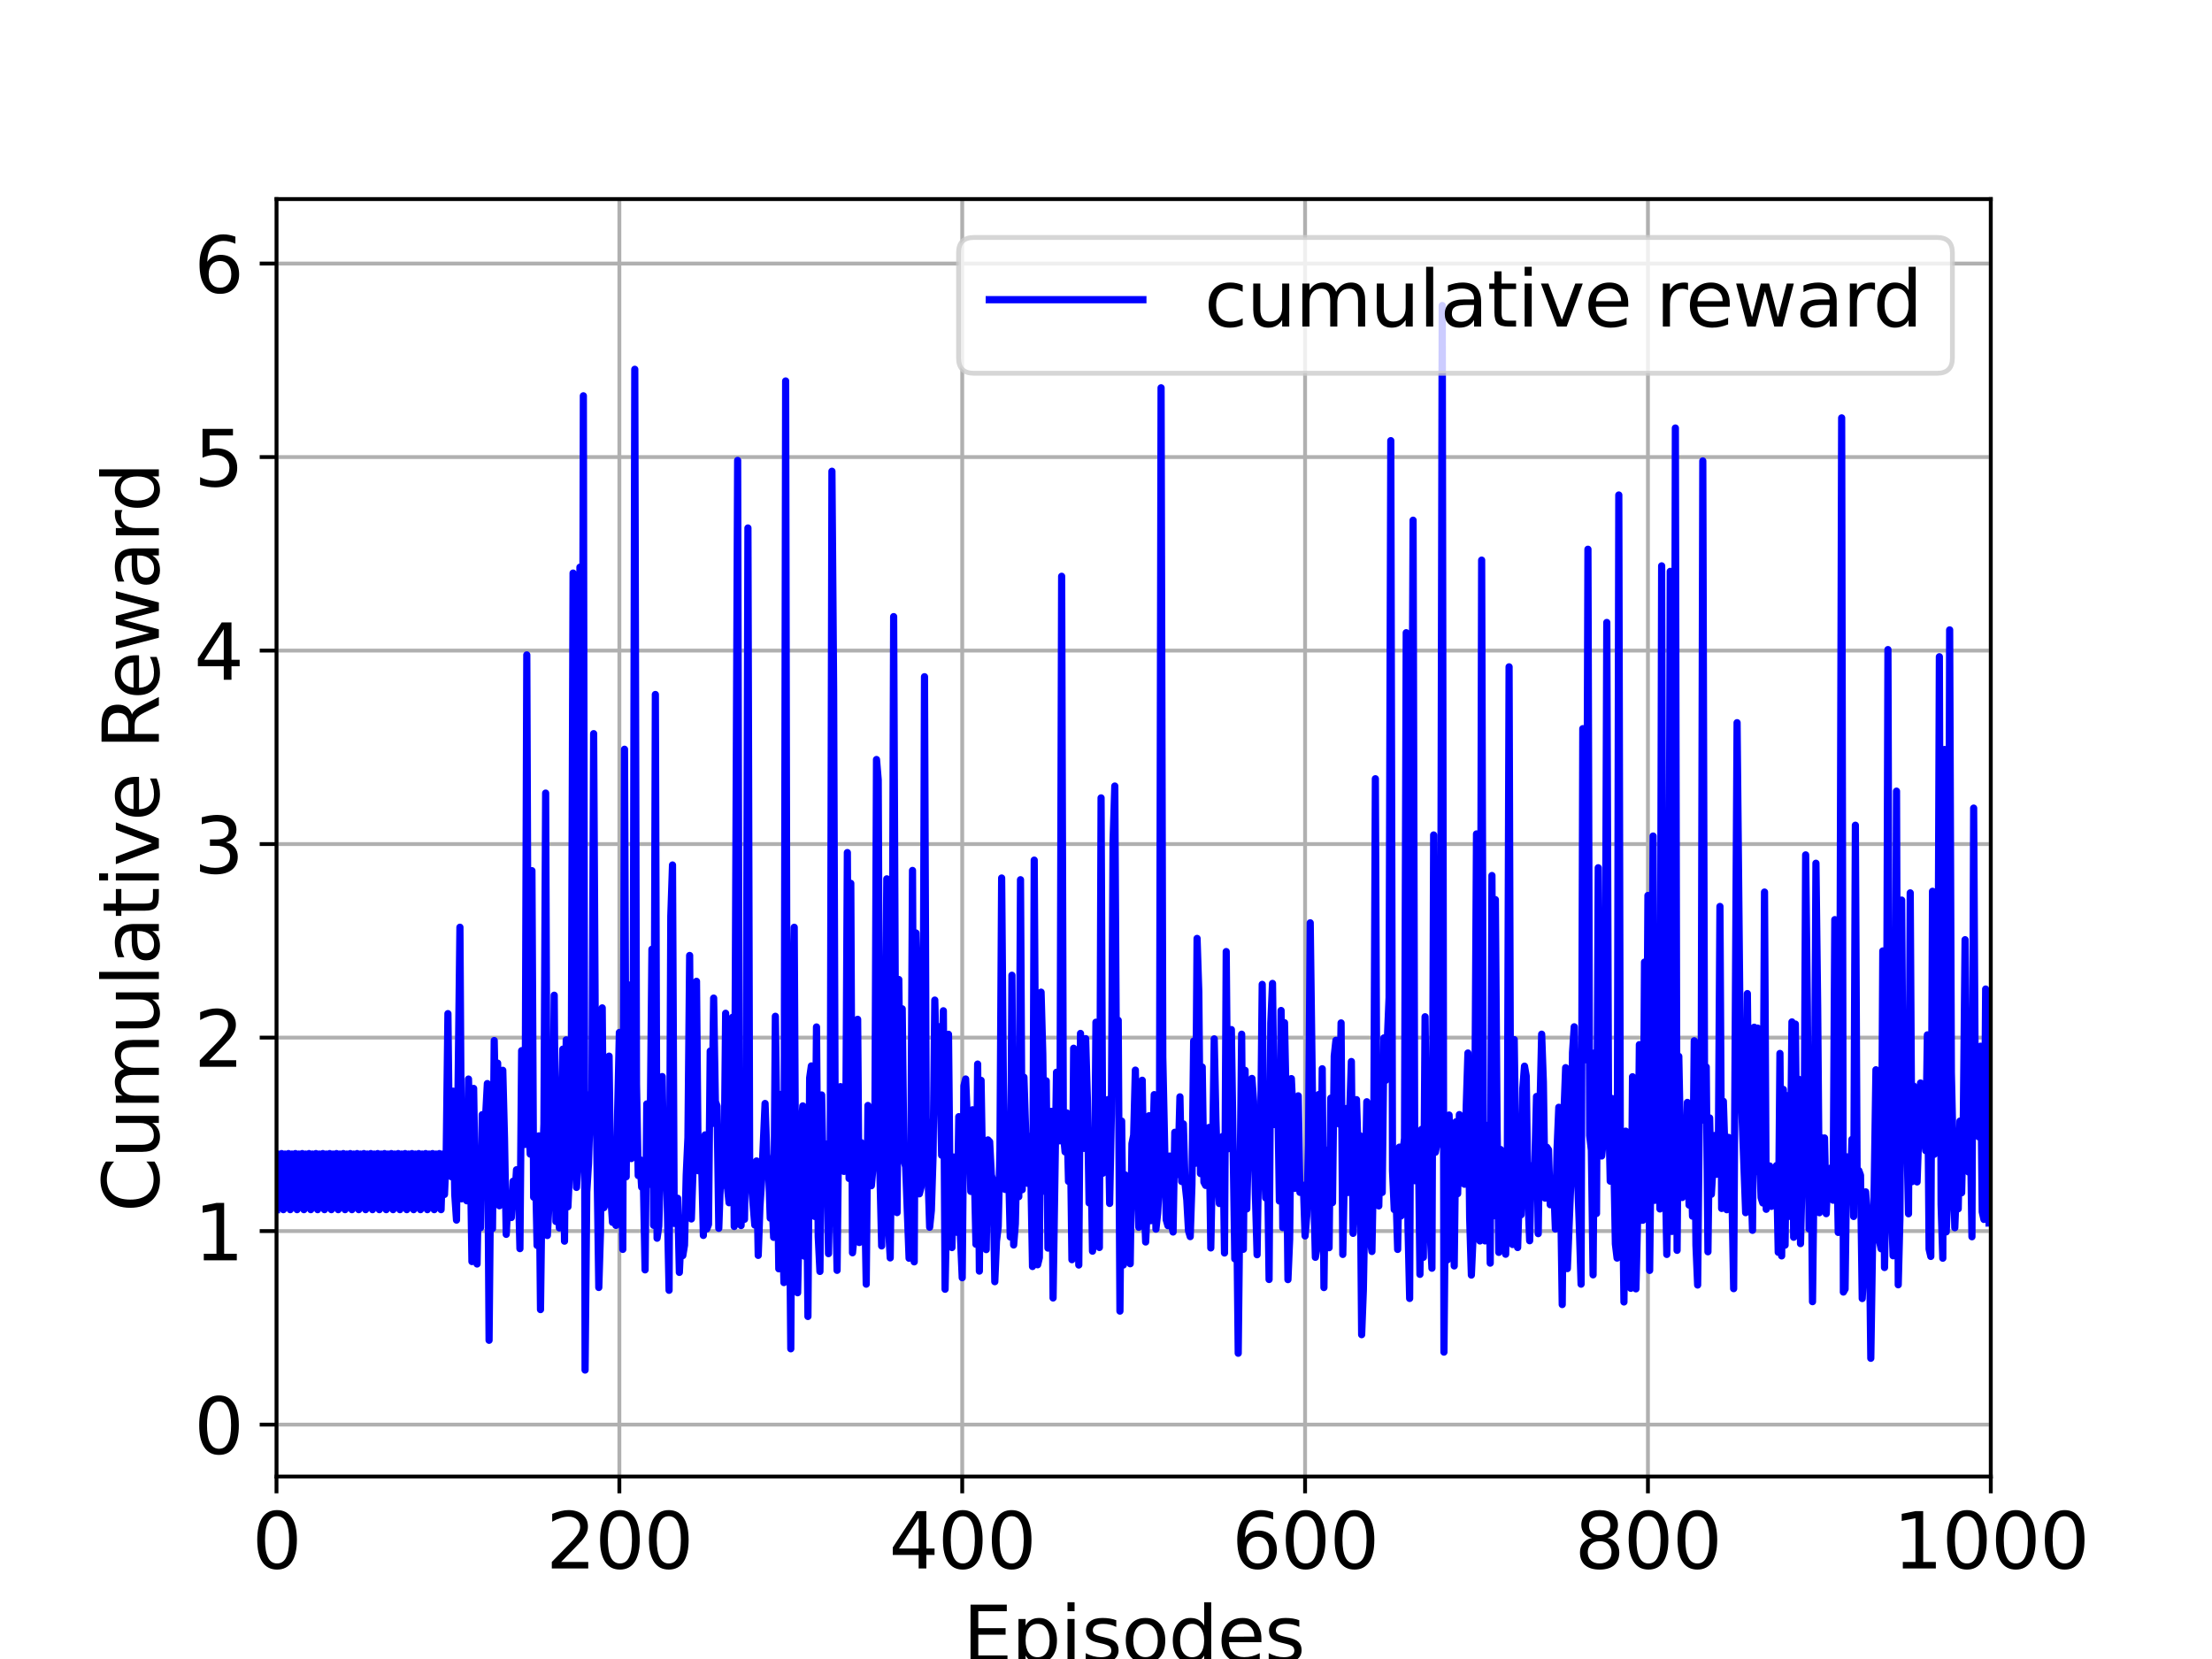 <?xml version="1.0" encoding="utf-8" standalone="no"?>
<!DOCTYPE svg PUBLIC "-//W3C//DTD SVG 1.1//EN"
  "http://www.w3.org/Graphics/SVG/1.1/DTD/svg11.dtd">
<svg xmlns:xlink="http://www.w3.org/1999/xlink" width="460.8pt" height="345.6pt" viewBox="0 0 460.8 345.6" xmlns="http://www.w3.org/2000/svg" version="1.1">
 <defs>
  <style type="text/css">*{stroke-linejoin: round; stroke-linecap: butt}</style>
 </defs>
 <g id="figure_1">
  <g id="patch_1">
   <path d="M 0 345.6 
L 460.8 345.6 
L 460.8 0 
L 0 0 
z
" style="fill: #ffffff"/>
  </g>
  <g id="axes_1">
   <g id="patch_2">
    <path d="M 57.6 307.584 
L 414.72 307.584 
L 414.72 41.472 
L 57.6 41.472 
z
" style="fill: #ffffff"/>
   </g>
   <g id="matplotlib.axis_1">
    <g id="xtick_1">
     <g id="line2d_1">
      <path d="M 57.6 307.584 
L 57.6 41.472 
" clip-path="url(#p9b726b3267)" style="fill: none; stroke: #b0b0b0; stroke-width: 0.8; stroke-linecap: square"/>
     </g>
     <g id="line2d_2">
      <defs>
       <path id="mfc0f18abd8" d="M 0 0 
L 0 3.5 
" style="stroke: #000000; stroke-width: 0.8"/>
      </defs>
      <g>
       <use xlink:href="#mfc0f18abd8" x="57.6" y="307.584" style="stroke: #000000; stroke-width: 0.8"/>
      </g>
     </g>
     <g id="text_1">
      <!-- 0 -->
      <g transform="translate(52.51 326.741)scale(0.16 -0.16)">
       <defs>
        <path id="DejaVuSans-30" d="M 2034 4250 
Q 1547 4250 1301 3770 
Q 1056 3291 1056 2328 
Q 1056 1369 1301 889 
Q 1547 409 2034 409 
Q 2525 409 2770 889 
Q 3016 1369 3016 2328 
Q 3016 3291 2770 3770 
Q 2525 4250 2034 4250 
z
M 2034 4750 
Q 2819 4750 3233 4129 
Q 3647 3509 3647 2328 
Q 3647 1150 3233 529 
Q 2819 -91 2034 -91 
Q 1250 -91 836 529 
Q 422 1150 422 2328 
Q 422 3509 836 4129 
Q 1250 4750 2034 4750 
z
" transform="scale(0.016)"/>
       </defs>
       <use xlink:href="#DejaVuSans-30"/>
      </g>
     </g>
    </g>
    <g id="xtick_2">
     <g id="line2d_3">
      <path d="M 129.024 307.584 
L 129.024 41.472 
" clip-path="url(#p9b726b3267)" style="fill: none; stroke: #b0b0b0; stroke-width: 0.8; stroke-linecap: square"/>
     </g>
     <g id="line2d_4">
      <g>
       <use xlink:href="#mfc0f18abd8" x="129.024" y="307.584" style="stroke: #000000; stroke-width: 0.8"/>
      </g>
     </g>
     <g id="text_2">
      <!-- 200 -->
      <g transform="translate(113.754 326.741)scale(0.16 -0.16)">
       <defs>
        <path id="DejaVuSans-32" d="M 1228 531 
L 3431 531 
L 3431 0 
L 469 0 
L 469 531 
Q 828 903 1448 1529 
Q 2069 2156 2228 2338 
Q 2531 2678 2651 2914 
Q 2772 3150 2772 3378 
Q 2772 3750 2511 3984 
Q 2250 4219 1831 4219 
Q 1534 4219 1204 4116 
Q 875 4013 500 3803 
L 500 4441 
Q 881 4594 1212 4672 
Q 1544 4750 1819 4750 
Q 2544 4750 2975 4387 
Q 3406 4025 3406 3419 
Q 3406 3131 3298 2873 
Q 3191 2616 2906 2266 
Q 2828 2175 2409 1742 
Q 1991 1309 1228 531 
z
" transform="scale(0.016)"/>
       </defs>
       <use xlink:href="#DejaVuSans-32"/>
       <use xlink:href="#DejaVuSans-30" x="63.623"/>
       <use xlink:href="#DejaVuSans-30" x="127.246"/>
      </g>
     </g>
    </g>
    <g id="xtick_3">
     <g id="line2d_5">
      <path d="M 200.448 307.584 
L 200.448 41.472 
" clip-path="url(#p9b726b3267)" style="fill: none; stroke: #b0b0b0; stroke-width: 0.8; stroke-linecap: square"/>
     </g>
     <g id="line2d_6">
      <g>
       <use xlink:href="#mfc0f18abd8" x="200.448" y="307.584" style="stroke: #000000; stroke-width: 0.8"/>
      </g>
     </g>
     <g id="text_3">
      <!-- 400 -->
      <g transform="translate(185.178 326.741)scale(0.16 -0.16)">
       <defs>
        <path id="DejaVuSans-34" d="M 2419 4116 
L 825 1625 
L 2419 1625 
L 2419 4116 
z
M 2253 4666 
L 3047 4666 
L 3047 1625 
L 3713 1625 
L 3713 1100 
L 3047 1100 
L 3047 0 
L 2419 0 
L 2419 1100 
L 313 1100 
L 313 1709 
L 2253 4666 
z
" transform="scale(0.016)"/>
       </defs>
       <use xlink:href="#DejaVuSans-34"/>
       <use xlink:href="#DejaVuSans-30" x="63.623"/>
       <use xlink:href="#DejaVuSans-30" x="127.246"/>
      </g>
     </g>
    </g>
    <g id="xtick_4">
     <g id="line2d_7">
      <path d="M 271.872 307.584 
L 271.872 41.472 
" clip-path="url(#p9b726b3267)" style="fill: none; stroke: #b0b0b0; stroke-width: 0.8; stroke-linecap: square"/>
     </g>
     <g id="line2d_8">
      <g>
       <use xlink:href="#mfc0f18abd8" x="271.872" y="307.584" style="stroke: #000000; stroke-width: 0.8"/>
      </g>
     </g>
     <g id="text_4">
      <!-- 600 -->
      <g transform="translate(256.602 326.741)scale(0.16 -0.16)">
       <defs>
        <path id="DejaVuSans-36" d="M 2113 2584 
Q 1688 2584 1439 2293 
Q 1191 2003 1191 1497 
Q 1191 994 1439 701 
Q 1688 409 2113 409 
Q 2538 409 2786 701 
Q 3034 994 3034 1497 
Q 3034 2003 2786 2293 
Q 2538 2584 2113 2584 
z
M 3366 4563 
L 3366 3988 
Q 3128 4100 2886 4159 
Q 2644 4219 2406 4219 
Q 1781 4219 1451 3797 
Q 1122 3375 1075 2522 
Q 1259 2794 1537 2939 
Q 1816 3084 2150 3084 
Q 2853 3084 3261 2657 
Q 3669 2231 3669 1497 
Q 3669 778 3244 343 
Q 2819 -91 2113 -91 
Q 1303 -91 875 529 
Q 447 1150 447 2328 
Q 447 3434 972 4092 
Q 1497 4750 2381 4750 
Q 2619 4750 2861 4703 
Q 3103 4656 3366 4563 
z
" transform="scale(0.016)"/>
       </defs>
       <use xlink:href="#DejaVuSans-36"/>
       <use xlink:href="#DejaVuSans-30" x="63.623"/>
       <use xlink:href="#DejaVuSans-30" x="127.246"/>
      </g>
     </g>
    </g>
    <g id="xtick_5">
     <g id="line2d_9">
      <path d="M 343.296 307.584 
L 343.296 41.472 
" clip-path="url(#p9b726b3267)" style="fill: none; stroke: #b0b0b0; stroke-width: 0.8; stroke-linecap: square"/>
     </g>
     <g id="line2d_10">
      <g>
       <use xlink:href="#mfc0f18abd8" x="343.296" y="307.584" style="stroke: #000000; stroke-width: 0.8"/>
      </g>
     </g>
     <g id="text_5">
      <!-- 800 -->
      <g transform="translate(328.026 326.741)scale(0.16 -0.16)">
       <defs>
        <path id="DejaVuSans-38" d="M 2034 2216 
Q 1584 2216 1326 1975 
Q 1069 1734 1069 1313 
Q 1069 891 1326 650 
Q 1584 409 2034 409 
Q 2484 409 2743 651 
Q 3003 894 3003 1313 
Q 3003 1734 2745 1975 
Q 2488 2216 2034 2216 
z
M 1403 2484 
Q 997 2584 770 2862 
Q 544 3141 544 3541 
Q 544 4100 942 4425 
Q 1341 4750 2034 4750 
Q 2731 4750 3128 4425 
Q 3525 4100 3525 3541 
Q 3525 3141 3298 2862 
Q 3072 2584 2669 2484 
Q 3125 2378 3379 2068 
Q 3634 1759 3634 1313 
Q 3634 634 3220 271 
Q 2806 -91 2034 -91 
Q 1263 -91 848 271 
Q 434 634 434 1313 
Q 434 1759 690 2068 
Q 947 2378 1403 2484 
z
M 1172 3481 
Q 1172 3119 1398 2916 
Q 1625 2713 2034 2713 
Q 2441 2713 2670 2916 
Q 2900 3119 2900 3481 
Q 2900 3844 2670 4047 
Q 2441 4250 2034 4250 
Q 1625 4250 1398 4047 
Q 1172 3844 1172 3481 
z
" transform="scale(0.016)"/>
       </defs>
       <use xlink:href="#DejaVuSans-38"/>
       <use xlink:href="#DejaVuSans-30" x="63.623"/>
       <use xlink:href="#DejaVuSans-30" x="127.246"/>
      </g>
     </g>
    </g>
    <g id="xtick_6">
     <g id="line2d_11">
      <path d="M 414.72 307.584 
L 414.72 41.472 
" clip-path="url(#p9b726b3267)" style="fill: none; stroke: #b0b0b0; stroke-width: 0.8; stroke-linecap: square"/>
     </g>
     <g id="line2d_12">
      <g>
       <use xlink:href="#mfc0f18abd8" x="414.72" y="307.584" style="stroke: #000000; stroke-width: 0.8"/>
      </g>
     </g>
     <g id="text_6">
      <!-- 1000 -->
      <g transform="translate(394.36 326.741)scale(0.16 -0.16)">
       <defs>
        <path id="DejaVuSans-31" d="M 794 531 
L 1825 531 
L 1825 4091 
L 703 3866 
L 703 4441 
L 1819 4666 
L 2450 4666 
L 2450 531 
L 3481 531 
L 3481 0 
L 794 0 
L 794 531 
z
" transform="scale(0.016)"/>
       </defs>
       <use xlink:href="#DejaVuSans-31"/>
       <use xlink:href="#DejaVuSans-30" x="63.623"/>
       <use xlink:href="#DejaVuSans-30" x="127.246"/>
       <use xlink:href="#DejaVuSans-30" x="190.869"/>
      </g>
     </g>
    </g>
    <g id="text_7">
     <!-- Episodes -->
     <g transform="translate(200.572 346.226)scale(0.16 -0.16)">
      <defs>
       <path id="DejaVuSans-45" d="M 628 4666 
L 3578 4666 
L 3578 4134 
L 1259 4134 
L 1259 2753 
L 3481 2753 
L 3481 2222 
L 1259 2222 
L 1259 531 
L 3634 531 
L 3634 0 
L 628 0 
L 628 4666 
z
" transform="scale(0.016)"/>
       <path id="DejaVuSans-70" d="M 1159 525 
L 1159 -1331 
L 581 -1331 
L 581 3500 
L 1159 3500 
L 1159 2969 
Q 1341 3281 1617 3432 
Q 1894 3584 2278 3584 
Q 2916 3584 3314 3078 
Q 3713 2572 3713 1747 
Q 3713 922 3314 415 
Q 2916 -91 2278 -91 
Q 1894 -91 1617 61 
Q 1341 213 1159 525 
z
M 3116 1747 
Q 3116 2381 2855 2742 
Q 2594 3103 2138 3103 
Q 1681 3103 1420 2742 
Q 1159 2381 1159 1747 
Q 1159 1113 1420 752 
Q 1681 391 2138 391 
Q 2594 391 2855 752 
Q 3116 1113 3116 1747 
z
" transform="scale(0.016)"/>
       <path id="DejaVuSans-69" d="M 603 3500 
L 1178 3500 
L 1178 0 
L 603 0 
L 603 3500 
z
M 603 4863 
L 1178 4863 
L 1178 4134 
L 603 4134 
L 603 4863 
z
" transform="scale(0.016)"/>
       <path id="DejaVuSans-73" d="M 2834 3397 
L 2834 2853 
Q 2591 2978 2328 3040 
Q 2066 3103 1784 3103 
Q 1356 3103 1142 2972 
Q 928 2841 928 2578 
Q 928 2378 1081 2264 
Q 1234 2150 1697 2047 
L 1894 2003 
Q 2506 1872 2764 1633 
Q 3022 1394 3022 966 
Q 3022 478 2636 193 
Q 2250 -91 1575 -91 
Q 1294 -91 989 -36 
Q 684 19 347 128 
L 347 722 
Q 666 556 975 473 
Q 1284 391 1588 391 
Q 1994 391 2212 530 
Q 2431 669 2431 922 
Q 2431 1156 2273 1281 
Q 2116 1406 1581 1522 
L 1381 1569 
Q 847 1681 609 1914 
Q 372 2147 372 2553 
Q 372 3047 722 3315 
Q 1072 3584 1716 3584 
Q 2034 3584 2315 3537 
Q 2597 3491 2834 3397 
z
" transform="scale(0.016)"/>
       <path id="DejaVuSans-6f" d="M 1959 3097 
Q 1497 3097 1228 2736 
Q 959 2375 959 1747 
Q 959 1119 1226 758 
Q 1494 397 1959 397 
Q 2419 397 2687 759 
Q 2956 1122 2956 1747 
Q 2956 2369 2687 2733 
Q 2419 3097 1959 3097 
z
M 1959 3584 
Q 2709 3584 3137 3096 
Q 3566 2609 3566 1747 
Q 3566 888 3137 398 
Q 2709 -91 1959 -91 
Q 1206 -91 779 398 
Q 353 888 353 1747 
Q 353 2609 779 3096 
Q 1206 3584 1959 3584 
z
" transform="scale(0.016)"/>
       <path id="DejaVuSans-64" d="M 2906 2969 
L 2906 4863 
L 3481 4863 
L 3481 0 
L 2906 0 
L 2906 525 
Q 2725 213 2448 61 
Q 2172 -91 1784 -91 
Q 1150 -91 751 415 
Q 353 922 353 1747 
Q 353 2572 751 3078 
Q 1150 3584 1784 3584 
Q 2172 3584 2448 3432 
Q 2725 3281 2906 2969 
z
M 947 1747 
Q 947 1113 1208 752 
Q 1469 391 1925 391 
Q 2381 391 2643 752 
Q 2906 1113 2906 1747 
Q 2906 2381 2643 2742 
Q 2381 3103 1925 3103 
Q 1469 3103 1208 2742 
Q 947 2381 947 1747 
z
" transform="scale(0.016)"/>
       <path id="DejaVuSans-65" d="M 3597 1894 
L 3597 1613 
L 953 1613 
Q 991 1019 1311 708 
Q 1631 397 2203 397 
Q 2534 397 2845 478 
Q 3156 559 3463 722 
L 3463 178 
Q 3153 47 2828 -22 
Q 2503 -91 2169 -91 
Q 1331 -91 842 396 
Q 353 884 353 1716 
Q 353 2575 817 3079 
Q 1281 3584 2069 3584 
Q 2775 3584 3186 3129 
Q 3597 2675 3597 1894 
z
M 3022 2063 
Q 3016 2534 2758 2815 
Q 2500 3097 2075 3097 
Q 1594 3097 1305 2825 
Q 1016 2553 972 2059 
L 3022 2063 
z
" transform="scale(0.016)"/>
      </defs>
      <use xlink:href="#DejaVuSans-45"/>
      <use xlink:href="#DejaVuSans-70" x="63.184"/>
      <use xlink:href="#DejaVuSans-69" x="126.66"/>
      <use xlink:href="#DejaVuSans-73" x="154.443"/>
      <use xlink:href="#DejaVuSans-6f" x="206.543"/>
      <use xlink:href="#DejaVuSans-64" x="267.725"/>
      <use xlink:href="#DejaVuSans-65" x="331.201"/>
      <use xlink:href="#DejaVuSans-73" x="392.725"/>
     </g>
    </g>
   </g>
   <g id="matplotlib.axis_2">
    <g id="ytick_1">
     <g id="line2d_13">
      <path d="M 57.6 296.773 
L 414.72 296.773 
" clip-path="url(#p9b726b3267)" style="fill: none; stroke: #b0b0b0; stroke-width: 0.8; stroke-linecap: square"/>
     </g>
     <g id="line2d_14">
      <defs>
       <path id="m0e1af1f85c" d="M 0 0 
L -3.5 0 
" style="stroke: #000000; stroke-width: 0.8"/>
      </defs>
      <g>
       <use xlink:href="#m0e1af1f85c" x="57.6" y="296.773" style="stroke: #000000; stroke-width: 0.8"/>
      </g>
     </g>
     <g id="text_8">
      <!-- 0 -->
      <g transform="translate(40.42 302.852)scale(0.16 -0.16)">
       <use xlink:href="#DejaVuSans-30"/>
      </g>
     </g>
    </g>
    <g id="ytick_2">
     <g id="line2d_15">
      <path d="M 57.6 256.462 
L 414.72 256.462 
" clip-path="url(#p9b726b3267)" style="fill: none; stroke: #b0b0b0; stroke-width: 0.8; stroke-linecap: square"/>
     </g>
     <g id="line2d_16">
      <g>
       <use xlink:href="#m0e1af1f85c" x="57.6" y="256.462" style="stroke: #000000; stroke-width: 0.8"/>
      </g>
     </g>
     <g id="text_9">
      <!-- 1 -->
      <g transform="translate(40.42 262.54)scale(0.16 -0.16)">
       <use xlink:href="#DejaVuSans-31"/>
      </g>
     </g>
    </g>
    <g id="ytick_3">
     <g id="line2d_17">
      <path d="M 57.6 216.15 
L 414.72 216.15 
" clip-path="url(#p9b726b3267)" style="fill: none; stroke: #b0b0b0; stroke-width: 0.8; stroke-linecap: square"/>
     </g>
     <g id="line2d_18">
      <g>
       <use xlink:href="#m0e1af1f85c" x="57.6" y="216.15" style="stroke: #000000; stroke-width: 0.8"/>
      </g>
     </g>
     <g id="text_10">
      <!-- 2 -->
      <g transform="translate(40.42 222.229)scale(0.16 -0.16)">
       <use xlink:href="#DejaVuSans-32"/>
      </g>
     </g>
    </g>
    <g id="ytick_4">
     <g id="line2d_19">
      <path d="M 57.6 175.838 
L 414.72 175.838 
" clip-path="url(#p9b726b3267)" style="fill: none; stroke: #b0b0b0; stroke-width: 0.8; stroke-linecap: square"/>
     </g>
     <g id="line2d_20">
      <g>
       <use xlink:href="#m0e1af1f85c" x="57.6" y="175.838" style="stroke: #000000; stroke-width: 0.8"/>
      </g>
     </g>
     <g id="text_11">
      <!-- 3 -->
      <g transform="translate(40.42 181.917)scale(0.16 -0.16)">
       <defs>
        <path id="DejaVuSans-33" d="M 2597 2516 
Q 3050 2419 3304 2112 
Q 3559 1806 3559 1356 
Q 3559 666 3084 287 
Q 2609 -91 1734 -91 
Q 1441 -91 1130 -33 
Q 819 25 488 141 
L 488 750 
Q 750 597 1062 519 
Q 1375 441 1716 441 
Q 2309 441 2620 675 
Q 2931 909 2931 1356 
Q 2931 1769 2642 2001 
Q 2353 2234 1838 2234 
L 1294 2234 
L 1294 2753 
L 1863 2753 
Q 2328 2753 2575 2939 
Q 2822 3125 2822 3475 
Q 2822 3834 2567 4026 
Q 2313 4219 1838 4219 
Q 1578 4219 1281 4162 
Q 984 4106 628 3988 
L 628 4550 
Q 988 4650 1302 4700 
Q 1616 4750 1894 4750 
Q 2613 4750 3031 4423 
Q 3450 4097 3450 3541 
Q 3450 3153 3228 2886 
Q 3006 2619 2597 2516 
z
" transform="scale(0.016)"/>
       </defs>
       <use xlink:href="#DejaVuSans-33"/>
      </g>
     </g>
    </g>
    <g id="ytick_5">
     <g id="line2d_21">
      <path d="M 57.6 135.527 
L 414.72 135.527 
" clip-path="url(#p9b726b3267)" style="fill: none; stroke: #b0b0b0; stroke-width: 0.8; stroke-linecap: square"/>
     </g>
     <g id="line2d_22">
      <g>
       <use xlink:href="#m0e1af1f85c" x="57.6" y="135.527" style="stroke: #000000; stroke-width: 0.8"/>
      </g>
     </g>
     <g id="text_12">
      <!-- 4 -->
      <g transform="translate(40.42 141.605)scale(0.16 -0.16)">
       <use xlink:href="#DejaVuSans-34"/>
      </g>
     </g>
    </g>
    <g id="ytick_6">
     <g id="line2d_23">
      <path d="M 57.6 95.215 
L 414.72 95.215 
" clip-path="url(#p9b726b3267)" style="fill: none; stroke: #b0b0b0; stroke-width: 0.8; stroke-linecap: square"/>
     </g>
     <g id="line2d_24">
      <g>
       <use xlink:href="#m0e1af1f85c" x="57.6" y="95.215" style="stroke: #000000; stroke-width: 0.8"/>
      </g>
     </g>
     <g id="text_13">
      <!-- 5 -->
      <g transform="translate(40.42 101.294)scale(0.16 -0.16)">
       <defs>
        <path id="DejaVuSans-35" d="M 691 4666 
L 3169 4666 
L 3169 4134 
L 1269 4134 
L 1269 2991 
Q 1406 3038 1543 3061 
Q 1681 3084 1819 3084 
Q 2600 3084 3056 2656 
Q 3513 2228 3513 1497 
Q 3513 744 3044 326 
Q 2575 -91 1722 -91 
Q 1428 -91 1123 -41 
Q 819 9 494 109 
L 494 744 
Q 775 591 1075 516 
Q 1375 441 1709 441 
Q 2250 441 2565 725 
Q 2881 1009 2881 1497 
Q 2881 1984 2565 2268 
Q 2250 2553 1709 2553 
Q 1456 2553 1204 2497 
Q 953 2441 691 2322 
L 691 4666 
z
" transform="scale(0.016)"/>
       </defs>
       <use xlink:href="#DejaVuSans-35"/>
      </g>
     </g>
    </g>
    <g id="ytick_7">
     <g id="line2d_25">
      <path d="M 57.6 54.903 
L 414.72 54.903 
" clip-path="url(#p9b726b3267)" style="fill: none; stroke: #b0b0b0; stroke-width: 0.8; stroke-linecap: square"/>
     </g>
     <g id="line2d_26">
      <g>
       <use xlink:href="#m0e1af1f85c" x="57.6" y="54.903" style="stroke: #000000; stroke-width: 0.8"/>
      </g>
     </g>
     <g id="text_14">
      <!-- 6 -->
      <g transform="translate(40.42 60.982)scale(0.16 -0.16)">
       <use xlink:href="#DejaVuSans-36"/>
      </g>
     </g>
    </g>
    <g id="text_15">
     <!-- Cumulative Reward -->
     <g transform="translate(33.093 252.524)rotate(-90)scale(0.16 -0.16)">
      <defs>
       <path id="DejaVuSans-43" d="M 4122 4306 
L 4122 3641 
Q 3803 3938 3442 4084 
Q 3081 4231 2675 4231 
Q 1875 4231 1450 3742 
Q 1025 3253 1025 2328 
Q 1025 1406 1450 917 
Q 1875 428 2675 428 
Q 3081 428 3442 575 
Q 3803 722 4122 1019 
L 4122 359 
Q 3791 134 3420 21 
Q 3050 -91 2638 -91 
Q 1578 -91 968 557 
Q 359 1206 359 2328 
Q 359 3453 968 4101 
Q 1578 4750 2638 4750 
Q 3056 4750 3426 4639 
Q 3797 4528 4122 4306 
z
" transform="scale(0.016)"/>
       <path id="DejaVuSans-75" d="M 544 1381 
L 544 3500 
L 1119 3500 
L 1119 1403 
Q 1119 906 1312 657 
Q 1506 409 1894 409 
Q 2359 409 2629 706 
Q 2900 1003 2900 1516 
L 2900 3500 
L 3475 3500 
L 3475 0 
L 2900 0 
L 2900 538 
Q 2691 219 2414 64 
Q 2138 -91 1772 -91 
Q 1169 -91 856 284 
Q 544 659 544 1381 
z
M 1991 3584 
L 1991 3584 
z
" transform="scale(0.016)"/>
       <path id="DejaVuSans-6d" d="M 3328 2828 
Q 3544 3216 3844 3400 
Q 4144 3584 4550 3584 
Q 5097 3584 5394 3201 
Q 5691 2819 5691 2113 
L 5691 0 
L 5113 0 
L 5113 2094 
Q 5113 2597 4934 2840 
Q 4756 3084 4391 3084 
Q 3944 3084 3684 2787 
Q 3425 2491 3425 1978 
L 3425 0 
L 2847 0 
L 2847 2094 
Q 2847 2600 2669 2842 
Q 2491 3084 2119 3084 
Q 1678 3084 1418 2786 
Q 1159 2488 1159 1978 
L 1159 0 
L 581 0 
L 581 3500 
L 1159 3500 
L 1159 2956 
Q 1356 3278 1631 3431 
Q 1906 3584 2284 3584 
Q 2666 3584 2933 3390 
Q 3200 3197 3328 2828 
z
" transform="scale(0.016)"/>
       <path id="DejaVuSans-6c" d="M 603 4863 
L 1178 4863 
L 1178 0 
L 603 0 
L 603 4863 
z
" transform="scale(0.016)"/>
       <path id="DejaVuSans-61" d="M 2194 1759 
Q 1497 1759 1228 1600 
Q 959 1441 959 1056 
Q 959 750 1161 570 
Q 1363 391 1709 391 
Q 2188 391 2477 730 
Q 2766 1069 2766 1631 
L 2766 1759 
L 2194 1759 
z
M 3341 1997 
L 3341 0 
L 2766 0 
L 2766 531 
Q 2569 213 2275 61 
Q 1981 -91 1556 -91 
Q 1019 -91 701 211 
Q 384 513 384 1019 
Q 384 1609 779 1909 
Q 1175 2209 1959 2209 
L 2766 2209 
L 2766 2266 
Q 2766 2663 2505 2880 
Q 2244 3097 1772 3097 
Q 1472 3097 1187 3025 
Q 903 2953 641 2809 
L 641 3341 
Q 956 3463 1253 3523 
Q 1550 3584 1831 3584 
Q 2591 3584 2966 3190 
Q 3341 2797 3341 1997 
z
" transform="scale(0.016)"/>
       <path id="DejaVuSans-74" d="M 1172 4494 
L 1172 3500 
L 2356 3500 
L 2356 3053 
L 1172 3053 
L 1172 1153 
Q 1172 725 1289 603 
Q 1406 481 1766 481 
L 2356 481 
L 2356 0 
L 1766 0 
Q 1100 0 847 248 
Q 594 497 594 1153 
L 594 3053 
L 172 3053 
L 172 3500 
L 594 3500 
L 594 4494 
L 1172 4494 
z
" transform="scale(0.016)"/>
       <path id="DejaVuSans-76" d="M 191 3500 
L 800 3500 
L 1894 563 
L 2988 3500 
L 3597 3500 
L 2284 0 
L 1503 0 
L 191 3500 
z
" transform="scale(0.016)"/>
       <path id="DejaVuSans-20" transform="scale(0.016)"/>
       <path id="DejaVuSans-52" d="M 2841 2188 
Q 3044 2119 3236 1894 
Q 3428 1669 3622 1275 
L 4263 0 
L 3584 0 
L 2988 1197 
Q 2756 1666 2539 1819 
Q 2322 1972 1947 1972 
L 1259 1972 
L 1259 0 
L 628 0 
L 628 4666 
L 2053 4666 
Q 2853 4666 3247 4331 
Q 3641 3997 3641 3322 
Q 3641 2881 3436 2590 
Q 3231 2300 2841 2188 
z
M 1259 4147 
L 1259 2491 
L 2053 2491 
Q 2509 2491 2742 2702 
Q 2975 2913 2975 3322 
Q 2975 3731 2742 3939 
Q 2509 4147 2053 4147 
L 1259 4147 
z
" transform="scale(0.016)"/>
       <path id="DejaVuSans-77" d="M 269 3500 
L 844 3500 
L 1563 769 
L 2278 3500 
L 2956 3500 
L 3675 769 
L 4391 3500 
L 4966 3500 
L 4050 0 
L 3372 0 
L 2619 2869 
L 1863 0 
L 1184 0 
L 269 3500 
z
" transform="scale(0.016)"/>
       <path id="DejaVuSans-72" d="M 2631 2963 
Q 2534 3019 2420 3045 
Q 2306 3072 2169 3072 
Q 1681 3072 1420 2755 
Q 1159 2438 1159 1844 
L 1159 0 
L 581 0 
L 581 3500 
L 1159 3500 
L 1159 2956 
Q 1341 3275 1631 3429 
Q 1922 3584 2338 3584 
Q 2397 3584 2469 3576 
Q 2541 3569 2628 3553 
L 2631 2963 
z
" transform="scale(0.016)"/>
      </defs>
      <use xlink:href="#DejaVuSans-43"/>
      <use xlink:href="#DejaVuSans-75" x="69.824"/>
      <use xlink:href="#DejaVuSans-6d" x="133.203"/>
      <use xlink:href="#DejaVuSans-75" x="230.615"/>
      <use xlink:href="#DejaVuSans-6c" x="293.994"/>
      <use xlink:href="#DejaVuSans-61" x="321.777"/>
      <use xlink:href="#DejaVuSans-74" x="383.057"/>
      <use xlink:href="#DejaVuSans-69" x="422.266"/>
      <use xlink:href="#DejaVuSans-76" x="450.049"/>
      <use xlink:href="#DejaVuSans-65" x="509.229"/>
      <use xlink:href="#DejaVuSans-20" x="570.752"/>
      <use xlink:href="#DejaVuSans-52" x="602.539"/>
      <use xlink:href="#DejaVuSans-65" x="667.521"/>
      <use xlink:href="#DejaVuSans-77" x="729.045"/>
      <use xlink:href="#DejaVuSans-61" x="810.832"/>
      <use xlink:href="#DejaVuSans-72" x="872.111"/>
      <use xlink:href="#DejaVuSans-64" x="911.475"/>
     </g>
    </g>
   </g>
   <g id="line2d_27">
    <path d="M 57.6 251.991 
L 57.957 240.415 
L 58.314 248.82 
L 58.671 240.311 
L 59.028 251.991 
L 59.386 240.415 
L 59.743 248.82 
L 60.1 240.311 
L 60.457 251.991 
L 60.814 240.415 
L 61.171 248.82 
L 61.528 240.311 
L 61.885 251.991 
L 62.243 240.415 
L 62.6 248.82 
L 62.957 240.311 
L 63.314 251.991 
L 63.671 240.415 
L 64.028 248.82 
L 64.385 240.311 
L 64.742 251.991 
L 65.1 240.415 
L 65.457 248.82 
L 65.814 240.311 
L 66.171 251.991 
L 66.528 240.415 
L 66.885 248.82 
L 67.242 240.311 
L 67.599 251.991 
L 67.956 240.415 
L 68.314 248.82 
L 68.671 240.311 
L 69.028 251.991 
L 69.385 240.415 
L 69.742 248.82 
L 70.099 240.311 
L 70.456 251.991 
L 70.813 240.415 
L 71.171 248.82 
L 71.528 240.311 
L 71.885 251.991 
L 72.242 240.415 
L 72.599 248.82 
L 72.956 240.311 
L 73.313 251.991 
L 73.67 240.415 
L 74.028 248.82 
L 74.385 240.311 
L 74.742 251.991 
L 75.099 240.415 
L 75.456 248.82 
L 75.813 240.311 
L 76.17 251.991 
L 76.527 240.415 
L 76.884 248.82 
L 77.242 240.311 
L 77.599 251.991 
L 77.956 240.415 
L 78.313 248.82 
L 78.67 240.311 
L 79.027 251.991 
L 79.384 240.415 
L 79.741 248.82 
L 80.099 240.311 
L 80.456 251.991 
L 80.813 240.415 
L 81.17 248.82 
L 81.527 240.311 
L 81.884 251.991 
L 82.241 240.415 
L 82.598 248.82 
L 82.956 240.311 
L 83.313 251.991 
L 83.67 240.415 
L 84.027 248.82 
L 84.384 240.311 
L 84.741 251.991 
L 85.098 240.415 
L 85.455 248.82 
L 85.812 240.311 
L 86.17 251.991 
L 86.527 240.415 
L 86.884 248.82 
L 87.241 240.311 
L 87.598 251.991 
L 87.955 240.415 
L 88.312 248.82 
L 88.669 240.311 
L 89.027 251.991 
L 89.384 240.415 
L 89.741 248.82 
L 90.098 240.311 
L 90.455 251.991 
L 90.812 240.415 
L 91.169 248.82 
L 91.526 240.311 
L 91.884 251.991 
L 92.241 240.415 
L 92.598 248.82 
L 92.955 240.311 
L 93.312 211.157 
L 93.669 243.483 
L 94.026 245.135 
L 94.383 227.308 
L 94.74 248.898 
L 95.098 254.17 
L 95.812 193.161 
L 96.169 249.743 
L 96.526 247.02 
L 96.883 240.712 
L 97.24 250.145 
L 97.597 224.786 
L 97.955 239.09 
L 98.312 262.806 
L 98.669 226.737 
L 99.026 249.567 
L 99.383 263.313 
L 99.74 242.868 
L 100.097 255.763 
L 100.454 232.2 
L 100.812 237.295 
L 101.169 232.388 
L 101.526 225.725 
L 101.883 279.206 
L 102.24 241.191 
L 102.597 255.942 
L 102.954 216.763 
L 103.311 235.664 
L 103.668 221.468 
L 104.026 251.183 
L 104.74 222.962 
L 105.097 237.052 
L 105.454 257.138 
L 105.811 250.301 
L 106.168 248.975 
L 106.525 253.637 
L 106.883 246.072 
L 107.24 249.692 
L 107.597 243.679 
L 107.954 245.724 
L 108.311 260.116 
L 108.668 218.867 
L 109.025 227.271 
L 109.382 238.414 
L 109.74 136.425 
L 110.097 231.314 
L 110.454 240.422 
L 110.811 181.374 
L 111.168 249.394 
L 111.525 242.064 
L 111.882 259.45 
L 112.239 236.626 
L 112.596 272.815 
L 112.954 244.066 
L 113.311 234.139 
L 113.668 165.215 
L 114.025 257.379 
L 114.382 250.452 
L 114.739 236.905 
L 115.096 246.74 
L 115.453 207.324 
L 115.811 254.468 
L 116.168 231.859 
L 116.525 255.806 
L 116.882 232.202 
L 117.239 218.562 
L 117.596 258.561 
L 117.953 216.62 
L 118.31 251.394 
L 118.668 243.393 
L 119.025 218.948 
L 119.382 119.382 
L 119.739 229.384 
L 120.096 247.362 
L 120.453 241.883 
L 120.81 118.159 
L 121.167 232.881 
L 121.524 82.454 
L 121.882 285.408 
L 122.239 248.308 
L 122.596 242.359 
L 122.953 230.818 
L 123.31 227.201 
L 123.667 152.832 
L 124.024 218.355 
L 124.739 268.207 
L 125.096 256.491 
L 125.453 209.961 
L 125.81 251.58 
L 126.167 250.63 
L 126.524 223.257 
L 126.881 220.015 
L 127.238 249.226 
L 127.596 254.641 
L 127.953 246.796 
L 128.31 255.276 
L 128.667 231.46 
L 129.024 215.077 
L 129.381 233.835 
L 129.738 260.271 
L 130.095 156.083 
L 130.452 245.136 
L 130.81 205.137 
L 131.167 211.956 
L 131.524 241.351 
L 131.881 224.771 
L 132.238 76.93 
L 132.595 225.784 
L 132.952 244.895 
L 133.309 241.56 
L 133.667 247.297 
L 134.024 245.893 
L 134.381 264.536 
L 134.738 229.963 
L 135.095 246.752 
L 135.452 234.495 
L 135.809 197.74 
L 136.166 255.266 
L 136.524 144.674 
L 136.881 257.945 
L 137.238 255.436 
L 137.595 242.404 
L 137.952 224.267 
L 138.309 247.05 
L 138.666 234.905 
L 139.38 268.791 
L 139.738 190.871 
L 140.095 180.194 
L 140.452 254.859 
L 140.809 250.133 
L 141.166 249.615 
L 141.523 265.063 
L 141.88 257.298 
L 142.237 261.565 
L 142.595 259.392 
L 142.952 244.803 
L 143.309 236.995 
L 143.666 199.042 
L 144.023 253.93 
L 144.38 243.457 
L 145.094 204.425 
L 145.452 243.881 
L 145.809 239.82 
L 146.166 242.248 
L 146.523 257.363 
L 146.88 236.415 
L 147.237 256.01 
L 147.594 255.082 
L 147.951 218.956 
L 148.308 234.08 
L 148.666 207.921 
L 149.023 229.453 
L 149.38 230.424 
L 149.737 255.871 
L 150.451 235.113 
L 150.808 246.925 
L 151.165 211.083 
L 151.523 247.208 
L 151.88 250.555 
L 152.237 220.75 
L 152.594 211.917 
L 152.951 255.498 
L 153.665 95.915 
L 154.022 243.944 
L 154.38 255.309 
L 154.737 245.511 
L 155.094 254.002 
L 155.451 229.721 
L 155.808 109.989 
L 156.165 242.317 
L 157.236 255.205 
L 157.594 241.847 
L 157.951 261.522 
L 158.308 251.375 
L 158.665 245.953 
L 159.379 229.872 
L 159.736 240.427 
L 160.093 243.136 
L 160.451 253.76 
L 160.808 249.613 
L 161.165 257.764 
L 161.522 211.71 
L 162.236 264.315 
L 162.593 227.992 
L 162.95 252.568 
L 163.308 267.187 
L 163.665 79.363 
L 164.022 263.455 
L 164.379 241.355 
L 164.736 280.98 
L 165.093 213.871 
L 165.45 193.169 
L 165.807 260.5 
L 166.164 269.304 
L 166.879 235.189 
L 167.236 230.381 
L 167.593 261.696 
L 167.95 236.949 
L 168.307 274.243 
L 168.664 224.54 
L 169.021 222.05 
L 169.379 247.785 
L 169.736 253.419 
L 170.093 213.933 
L 170.45 257.581 
L 170.807 264.865 
L 171.164 228.1 
L 171.521 246.368 
L 171.878 240.274 
L 172.236 238.313 
L 172.593 261.162 
L 172.95 241.576 
L 173.307 98.169 
L 173.664 143.826 
L 174.021 246.328 
L 174.378 264.637 
L 174.735 232.963 
L 175.092 226.363 
L 175.45 228.824 
L 175.807 244.023 
L 176.164 239.781 
L 176.521 177.604 
L 176.878 245.501 
L 177.235 184.012 
L 177.592 260.977 
L 177.949 257.226 
L 178.307 225.807 
L 178.664 212.34 
L 179.021 258.838 
L 179.378 238.011 
L 179.735 247.832 
L 180.092 247.376 
L 180.449 267.515 
L 180.806 230.291 
L 181.521 247.01 
L 182.235 239.057 
L 182.592 158.22 
L 182.949 162.458 
L 183.306 244.469 
L 183.663 259.551 
L 184.02 233.568 
L 184.378 229.584 
L 184.735 183.079 
L 185.092 255.544 
L 185.449 262.043 
L 185.806 229.633 
L 186.163 128.45 
L 186.52 211.801 
L 186.877 252.608 
L 187.235 204.045 
L 187.592 233.818 
L 187.949 210.152 
L 188.306 241.74 
L 188.663 243.042 
L 189.377 262.118 
L 189.734 243.478 
L 190.092 181.328 
L 190.449 262.866 
L 190.806 194.352 
L 191.163 208.189 
L 191.52 248.697 
L 191.877 247.303 
L 192.234 239.812 
L 192.591 140.971 
L 192.948 232.865 
L 193.663 255.654 
L 194.02 252.156 
L 194.377 240.699 
L 194.734 208.335 
L 195.091 222.919 
L 195.448 213.843 
L 195.805 224.762 
L 196.163 240.659 
L 196.52 210.562 
L 196.877 268.575 
L 197.234 250.195 
L 197.591 215.46 
L 197.948 251.191 
L 198.305 259.892 
L 198.662 241.024 
L 199.02 245.834 
L 199.377 256.718 
L 199.734 232.621 
L 200.091 257.906 
L 200.448 266.171 
L 200.805 226.198 
L 201.162 224.774 
L 201.519 233.44 
L 201.876 233.542 
L 202.234 248.195 
L 202.591 231.185 
L 202.948 242.944 
L 203.305 259.206 
L 203.662 221.666 
L 204.019 264.794 
L 204.376 225.051 
L 204.733 246.854 
L 205.091 244.583 
L 205.448 260.316 
L 205.805 237.46 
L 206.162 237.846 
L 206.519 244.773 
L 206.876 246.087 
L 207.233 266.999 
L 207.59 258.583 
L 207.948 255.5 
L 208.305 239.694 
L 208.662 182.906 
L 209.019 225.479 
L 209.376 247.779 
L 209.733 233.276 
L 210.09 242.543 
L 210.447 257.684 
L 210.804 203.16 
L 211.162 259.353 
L 211.519 254.949 
L 211.876 239.059 
L 212.233 249.286 
L 212.59 183.26 
L 212.947 247.84 
L 213.304 224.4 
L 214.019 246.496 
L 214.376 236.735 
L 214.733 244.118 
L 215.09 263.837 
L 215.447 179.177 
L 215.804 240.359 
L 216.161 263.473 
L 216.518 261.986 
L 216.876 206.686 
L 217.233 219.52 
L 217.59 248.166 
L 217.947 225.155 
L 218.304 260 
L 219.018 231.509 
L 219.375 270.391 
L 220.09 223.37 
L 220.447 232.089 
L 220.804 237.656 
L 221.161 120.05 
L 221.518 236.104 
L 221.875 239.956 
L 222.232 231.839 
L 222.589 246.105 
L 222.947 234.814 
L 223.304 262.42 
L 223.661 218.368 
L 224.018 235.366 
L 224.375 224.556 
L 224.732 263.528 
L 225.089 215.28 
L 225.446 230.345 
L 225.804 239.229 
L 226.161 216.365 
L 226.518 228.752 
L 226.875 250.59 
L 227.232 239.664 
L 227.589 260.644 
L 227.946 256.013 
L 228.303 212.949 
L 228.66 217.614 
L 229.018 259.877 
L 229.375 166.212 
L 229.732 244.411 
L 230.089 241.912 
L 230.446 240.777 
L 230.803 229.06 
L 231.16 250.702 
L 231.517 232.222 
L 231.875 175.031 
L 232.232 163.745 
L 232.589 224.738 
L 232.946 212.544 
L 233.303 273.131 
L 233.66 233.542 
L 234.017 263.524 
L 234.374 244.743 
L 235.089 260.767 
L 235.446 263.261 
L 235.803 238.252 
L 236.16 236.475 
L 236.517 222.925 
L 236.874 244.588 
L 237.231 255.661 
L 237.588 253.496 
L 237.946 225.033 
L 238.303 248.735 
L 238.66 258.731 
L 239.017 251.039 
L 239.374 232.42 
L 239.731 254.292 
L 240.445 228.029 
L 240.803 256.051 
L 241.16 252.766 
L 241.517 246.303 
L 241.874 80.781 
L 242.231 220.189 
L 242.945 254.105 
L 243.302 255.332 
L 243.66 240.826 
L 244.017 254.969 
L 244.374 256.654 
L 244.731 235.872 
L 245.088 244.727 
L 245.445 241.977 
L 245.802 228.489 
L 246.159 246.127 
L 246.516 234.124 
L 246.874 246.633 
L 247.231 249.979 
L 247.588 256.392 
L 247.945 257.609 
L 248.302 246.772 
L 248.659 216.866 
L 249.016 242.337 
L 249.373 195.489 
L 249.731 206.637 
L 250.088 244.483 
L 250.445 222.279 
L 250.802 246.256 
L 251.159 246.948 
L 251.516 243.405 
L 251.873 234.866 
L 252.23 259.967 
L 252.588 241.41 
L 252.945 216.418 
L 253.302 233.275 
L 253.659 244.695 
L 254.016 250.718 
L 254.373 239.694 
L 254.73 236.71 
L 255.087 261.022 
L 255.444 198.229 
L 255.802 239.321 
L 256.159 219.672 
L 256.516 214.478 
L 257.23 262.251 
L 257.587 248.496 
L 257.944 281.908 
L 258.659 215.443 
L 259.016 260.25 
L 259.373 222.97 
L 259.73 251.844 
L 260.087 237.139 
L 260.444 236.42 
L 260.801 224.654 
L 261.158 229.447 
L 261.516 248.715 
L 261.873 261.387 
L 262.23 238.962 
L 262.587 237.878 
L 262.944 205.064 
L 263.301 240.33 
L 263.658 249.553 
L 264.015 240.221 
L 264.372 266.54 
L 264.73 213.104 
L 265.087 204.863 
L 265.444 234.268 
L 265.801 233.131 
L 266.158 226.877 
L 266.515 250.196 
L 266.872 210.503 
L 267.229 255.74 
L 267.587 213.045 
L 267.944 229.993 
L 268.301 266.566 
L 268.658 258.173 
L 269.015 224.693 
L 269.372 232.518 
L 269.729 247.562 
L 270.086 246.238 
L 270.444 228.281 
L 270.801 248.397 
L 271.515 246.909 
L 271.872 257.471 
L 272.229 253.198 
L 272.586 238.4 
L 272.943 192.238 
L 273.658 247.735 
L 274.015 261.919 
L 274.372 259.768 
L 274.729 228 
L 275.086 259.147 
L 275.443 222.64 
L 275.8 268.222 
L 276.157 239.587 
L 276.872 259.922 
L 277.229 228.765 
L 277.586 250.53 
L 277.943 219.994 
L 278.3 216.713 
L 278.657 224.234 
L 279.014 234.174 
L 279.372 213.09 
L 279.729 261.323 
L 280.086 243.02 
L 280.443 230.93 
L 280.8 248.418 
L 281.157 232.018 
L 281.514 221.135 
L 281.871 256.933 
L 282.228 248.913 
L 282.586 229.075 
L 282.943 240.633 
L 283.3 236.568 
L 283.657 278.039 
L 284.014 268.693 
L 284.728 229.513 
L 285.085 252.237 
L 285.443 258.033 
L 285.8 260.708 
L 286.157 241.025 
L 286.514 162.224 
L 286.871 245.661 
L 287.228 251.218 
L 287.585 231.033 
L 287.942 248.41 
L 288.3 216.215 
L 288.657 225.059 
L 289.371 207.767 
L 289.728 91.795 
L 290.085 243.901 
L 290.442 251.981 
L 290.799 248.318 
L 291.156 260.28 
L 291.514 238.969 
L 291.871 253.296 
L 292.228 240.124 
L 292.585 237.149 
L 292.942 131.806 
L 293.299 255.055 
L 293.656 270.492 
L 294.371 108.37 
L 294.728 245.964 
L 295.085 242.921 
L 295.442 235.647 
L 295.799 265.472 
L 296.156 235.252 
L 296.513 261.922 
L 296.87 211.806 
L 297.228 242.206 
L 298.299 264.196 
L 298.656 173.939 
L 299.013 240.037 
L 299.37 238.109 
L 299.727 227.749 
L 300.084 221.128 
L 300.442 63.648 
L 300.799 281.669 
L 301.156 243.668 
L 301.513 262.462 
L 301.87 232.28 
L 302.227 242.864 
L 302.584 241.451 
L 302.941 263.719 
L 303.299 233.695 
L 303.656 248.666 
L 304.013 232.189 
L 304.37 244.984 
L 304.727 246.441 
L 305.084 246.7 
L 305.441 230.5 
L 305.798 219.359 
L 306.156 253.715 
L 306.513 265.625 
L 306.87 257.614 
L 307.227 232.756 
L 307.584 173.721 
L 307.941 244.65 
L 308.298 258.516 
L 308.655 116.683 
L 309.012 234.724 
L 309.37 258.504 
L 309.727 234.432 
L 310.084 234.897 
L 310.441 263.134 
L 310.798 182.386 
L 311.155 253.277 
L 311.512 187.405 
L 311.869 234.63 
L 312.227 260.894 
L 312.584 239.457 
L 312.941 245.772 
L 313.298 245.21 
L 313.655 261.283 
L 314.012 240.36 
L 314.369 138.914 
L 314.726 252.318 
L 315.084 259.255 
L 315.441 216.567 
L 315.798 242.453 
L 316.155 259.887 
L 316.512 247.859 
L 316.869 253.067 
L 317.226 226.701 
L 317.583 222.1 
L 317.94 224.162 
L 318.298 249.435 
L 318.655 258.47 
L 319.012 242.855 
L 319.369 243.008 
L 319.726 242.57 
L 320.083 228.417 
L 320.44 256.991 
L 320.797 231.015 
L 321.155 215.439 
L 321.512 225.387 
L 321.869 249.598 
L 322.226 238.983 
L 322.583 239.519 
L 322.94 250.968 
L 323.297 250.185 
L 323.654 246.472 
L 324.012 256.029 
L 324.369 239.244 
L 324.726 230.668 
L 325.083 247.104 
L 325.44 271.764 
L 325.797 231.795 
L 326.154 222.414 
L 326.511 264.275 
L 327.226 246.461 
L 327.583 219.261 
L 327.94 213.899 
L 328.297 235.989 
L 329.011 255.733 
L 329.368 267.518 
L 329.725 151.793 
L 330.083 212.275 
L 330.44 220.78 
L 330.797 114.417 
L 331.154 236.539 
L 331.511 239.602 
L 331.868 265.575 
L 332.225 219.325 
L 332.582 252.797 
L 332.94 180.771 
L 333.297 234.118 
L 333.654 240.812 
L 334.011 237.386 
L 334.368 222.868 
L 334.725 129.669 
L 335.082 228.84 
L 335.439 246.057 
L 335.796 228.829 
L 336.154 239.94 
L 336.511 259.137 
L 336.868 262.086 
L 337.225 103.117 
L 337.582 256.898 
L 337.939 243.347 
L 338.296 271.223 
L 338.653 235.64 
L 339.011 240.625 
L 339.368 241.717 
L 339.725 268.384 
L 340.082 224.306 
L 340.439 254.845 
L 340.796 268.49 
L 341.153 253.435 
L 341.51 217.613 
L 341.868 254.185 
L 342.225 254.21 
L 342.582 200.42 
L 342.939 243.673 
L 343.296 186.539 
L 343.653 264.65 
L 344.01 233.239 
L 344.367 174.162 
L 344.724 250.051 
L 345.082 216.744 
L 345.439 224.247 
L 345.796 251.849 
L 346.153 117.879 
L 346.51 249.921 
L 346.867 241.519 
L 347.224 261.323 
L 347.581 239.609 
L 347.939 119.026 
L 348.296 256.531 
L 348.653 249.236 
L 349.01 89.164 
L 349.367 260.469 
L 349.724 220.055 
L 350.081 238.557 
L 350.438 249.46 
L 350.796 234.888 
L 351.153 248.343 
L 351.51 229.653 
L 351.867 251.039 
L 352.224 240.596 
L 352.581 253.358 
L 352.938 216.808 
L 353.295 259.364 
L 353.652 267.694 
L 354.01 230.767 
L 354.367 233.446 
L 354.724 96.015 
L 355.081 224.614 
L 355.438 222.263 
L 355.795 260.767 
L 356.152 232.885 
L 356.509 248.789 
L 357.224 236.541 
L 357.581 244.625 
L 357.938 243.597 
L 358.295 188.831 
L 358.652 251.742 
L 359.009 229.422 
L 359.724 252.004 
L 360.081 236.932 
L 360.438 250.778 
L 360.795 248.859 
L 361.152 268.453 
L 361.866 150.547 
L 362.58 223.796 
L 363.652 252.624 
L 364.009 206.981 
L 364.366 240.693 
L 364.723 245.048 
L 365.08 256.292 
L 365.437 213.989 
L 365.795 244.067 
L 366.152 214.168 
L 366.509 239.239 
L 366.866 249.478 
L 367.223 250.601 
L 367.58 185.831 
L 367.937 251.916 
L 368.652 242.887 
L 369.009 251.316 
L 369.366 248.777 
L 369.723 250.851 
L 370.08 242.797 
L 370.437 260.872 
L 370.794 219.45 
L 371.151 261.627 
L 371.508 226.946 
L 371.866 259.387 
L 372.223 228.228 
L 372.58 253.415 
L 372.937 246.224 
L 373.294 212.882 
L 373.651 257.744 
L 374.008 213.328 
L 374.365 246.354 
L 374.723 224.838 
L 375.08 259.068 
L 375.437 244.255 
L 375.794 246.775 
L 376.151 178.087 
L 376.508 209.645 
L 376.865 256.016 
L 377.222 231.505 
L 377.58 271.162 
L 377.937 241.135 
L 378.294 179.829 
L 378.651 209.603 
L 379.008 252.632 
L 379.365 236.977 
L 379.722 239.158 
L 380.079 237.055 
L 380.436 252.832 
L 380.794 243.952 
L 381.151 249.602 
L 381.508 243.25 
L 381.865 250.026 
L 382.222 191.577 
L 382.579 235.987 
L 382.936 256.74 
L 383.293 208.853 
L 383.651 87.05 
L 384.008 269.159 
L 384.365 268.523 
L 384.722 240.988 
L 385.079 241.597 
L 385.436 249.538 
L 385.793 237.351 
L 386.15 253.415 
L 386.508 171.907 
L 386.865 244.42 
L 387.222 243.843 
L 387.579 244.82 
L 387.936 270.511 
L 388.293 263.414 
L 388.65 248.287 
L 389.007 254.251 
L 389.364 251.831 
L 389.722 282.956 
L 390.079 259.646 
L 390.436 246.824 
L 390.793 222.85 
L 391.15 235.638 
L 391.507 258.388 
L 391.864 260.144 
L 392.221 198.096 
L 392.579 264.047 
L 392.936 242.328 
L 393.293 135.319 
L 393.65 252.832 
L 394.007 251.015 
L 394.364 261.6 
L 394.721 259.821 
L 395.078 164.808 
L 395.436 267.647 
L 395.793 253.657 
L 396.15 187.503 
L 396.507 240.569 
L 396.864 226.116 
L 397.221 236.126 
L 397.578 252.853 
L 397.935 186 
L 398.292 246.169 
L 398.65 226.236 
L 399.007 241.599 
L 399.364 246.215 
L 400.078 225.612 
L 400.435 228.366 
L 400.792 235.229 
L 401.149 239.698 
L 401.507 215.58 
L 401.864 260.211 
L 402.221 261.736 
L 402.578 185.671 
L 402.935 240.469 
L 403.292 231.459 
L 403.649 229.756 
L 404.006 136.811 
L 404.364 250.885 
L 404.721 262.11 
L 405.078 156.131 
L 405.435 256.623 
L 405.792 248.488 
L 406.149 131.216 
L 406.506 223.396 
L 407.22 255.758 
L 407.578 246.529 
L 407.935 251.818 
L 408.292 233.55 
L 408.649 248.477 
L 409.006 231.881 
L 409.363 195.756 
L 409.72 239.299 
L 410.077 244.146 
L 410.435 233.316 
L 410.792 257.639 
L 411.149 168.342 
L 411.506 231.916 
L 412.22 236.834 
L 412.577 217.946 
L 412.934 252.46 
L 413.292 254.034 
L 413.649 206.032 
L 414.006 218.465 
L 414.363 254.779 
L 414.363 254.779 
" clip-path="url(#p9b726b3267)" style="fill: none; stroke: #0000ff; stroke-width: 1.5; stroke-linecap: square"/>
   </g>
   <g id="patch_3">
    <path d="M 57.6 307.584 
L 57.6 41.472 
" style="fill: none; stroke: #000000; stroke-width: 0.8; stroke-linejoin: miter; stroke-linecap: square"/>
   </g>
   <g id="patch_4">
    <path d="M 414.72 307.584 
L 414.72 41.472 
" style="fill: none; stroke: #000000; stroke-width: 0.8; stroke-linejoin: miter; stroke-linecap: square"/>
   </g>
   <g id="patch_5">
    <path d="M 57.6 307.584 
L 414.72 307.584 
" style="fill: none; stroke: #000000; stroke-width: 0.8; stroke-linejoin: miter; stroke-linecap: square"/>
   </g>
   <g id="patch_6">
    <path d="M 57.6 41.472 
L 414.72 41.472 
" style="fill: none; stroke: #000000; stroke-width: 0.8; stroke-linejoin: miter; stroke-linecap: square"/>
   </g>
   <g id="legend_1">
    <g id="patch_7">
     <path d="M 202.882 77.757 
L 403.52 77.757 
Q 406.72 77.757 406.72 74.557 
L 406.72 52.672 
Q 406.72 49.472 403.52 49.472 
L 202.882 49.472 
Q 199.683 49.472 199.683 52.672 
L 199.683 74.557 
Q 199.683 77.757 202.882 77.757 
z
" style="fill: #ffffff; opacity: 0.8; stroke: #cccccc; stroke-linejoin: miter"/>
    </g>
    <g id="line2d_28">
     <path d="M 206.083 62.429 
L 222.083 62.429 
L 238.083 62.429 
" style="fill: none; stroke: #0000ff; stroke-width: 1.5; stroke-linecap: square"/>
    </g>
    <g id="text_16">
     <!-- cumulative reward -->
     <g transform="translate(250.882 68.029)scale(0.16 -0.16)">
      <defs>
       <path id="DejaVuSans-63" d="M 3122 3366 
L 3122 2828 
Q 2878 2963 2633 3030 
Q 2388 3097 2138 3097 
Q 1578 3097 1268 2742 
Q 959 2388 959 1747 
Q 959 1106 1268 751 
Q 1578 397 2138 397 
Q 2388 397 2633 464 
Q 2878 531 3122 666 
L 3122 134 
Q 2881 22 2623 -34 
Q 2366 -91 2075 -91 
Q 1284 -91 818 406 
Q 353 903 353 1747 
Q 353 2603 823 3093 
Q 1294 3584 2113 3584 
Q 2378 3584 2631 3529 
Q 2884 3475 3122 3366 
z
" transform="scale(0.016)"/>
      </defs>
      <use xlink:href="#DejaVuSans-63"/>
      <use xlink:href="#DejaVuSans-75" x="54.98"/>
      <use xlink:href="#DejaVuSans-6d" x="118.359"/>
      <use xlink:href="#DejaVuSans-75" x="215.771"/>
      <use xlink:href="#DejaVuSans-6c" x="279.15"/>
      <use xlink:href="#DejaVuSans-61" x="306.934"/>
      <use xlink:href="#DejaVuSans-74" x="368.213"/>
      <use xlink:href="#DejaVuSans-69" x="407.422"/>
      <use xlink:href="#DejaVuSans-76" x="435.205"/>
      <use xlink:href="#DejaVuSans-65" x="494.385"/>
      <use xlink:href="#DejaVuSans-20" x="555.908"/>
      <use xlink:href="#DejaVuSans-72" x="587.695"/>
      <use xlink:href="#DejaVuSans-65" x="626.559"/>
      <use xlink:href="#DejaVuSans-77" x="688.082"/>
      <use xlink:href="#DejaVuSans-61" x="769.869"/>
      <use xlink:href="#DejaVuSans-72" x="831.148"/>
      <use xlink:href="#DejaVuSans-64" x="870.512"/>
     </g>
    </g>
   </g>
  </g>
 </g>
 <defs>
  <clipPath id="p9b726b3267">
   <rect x="57.6" y="41.472" width="357.12" height="266.112"/>
  </clipPath>
 </defs>
</svg>
